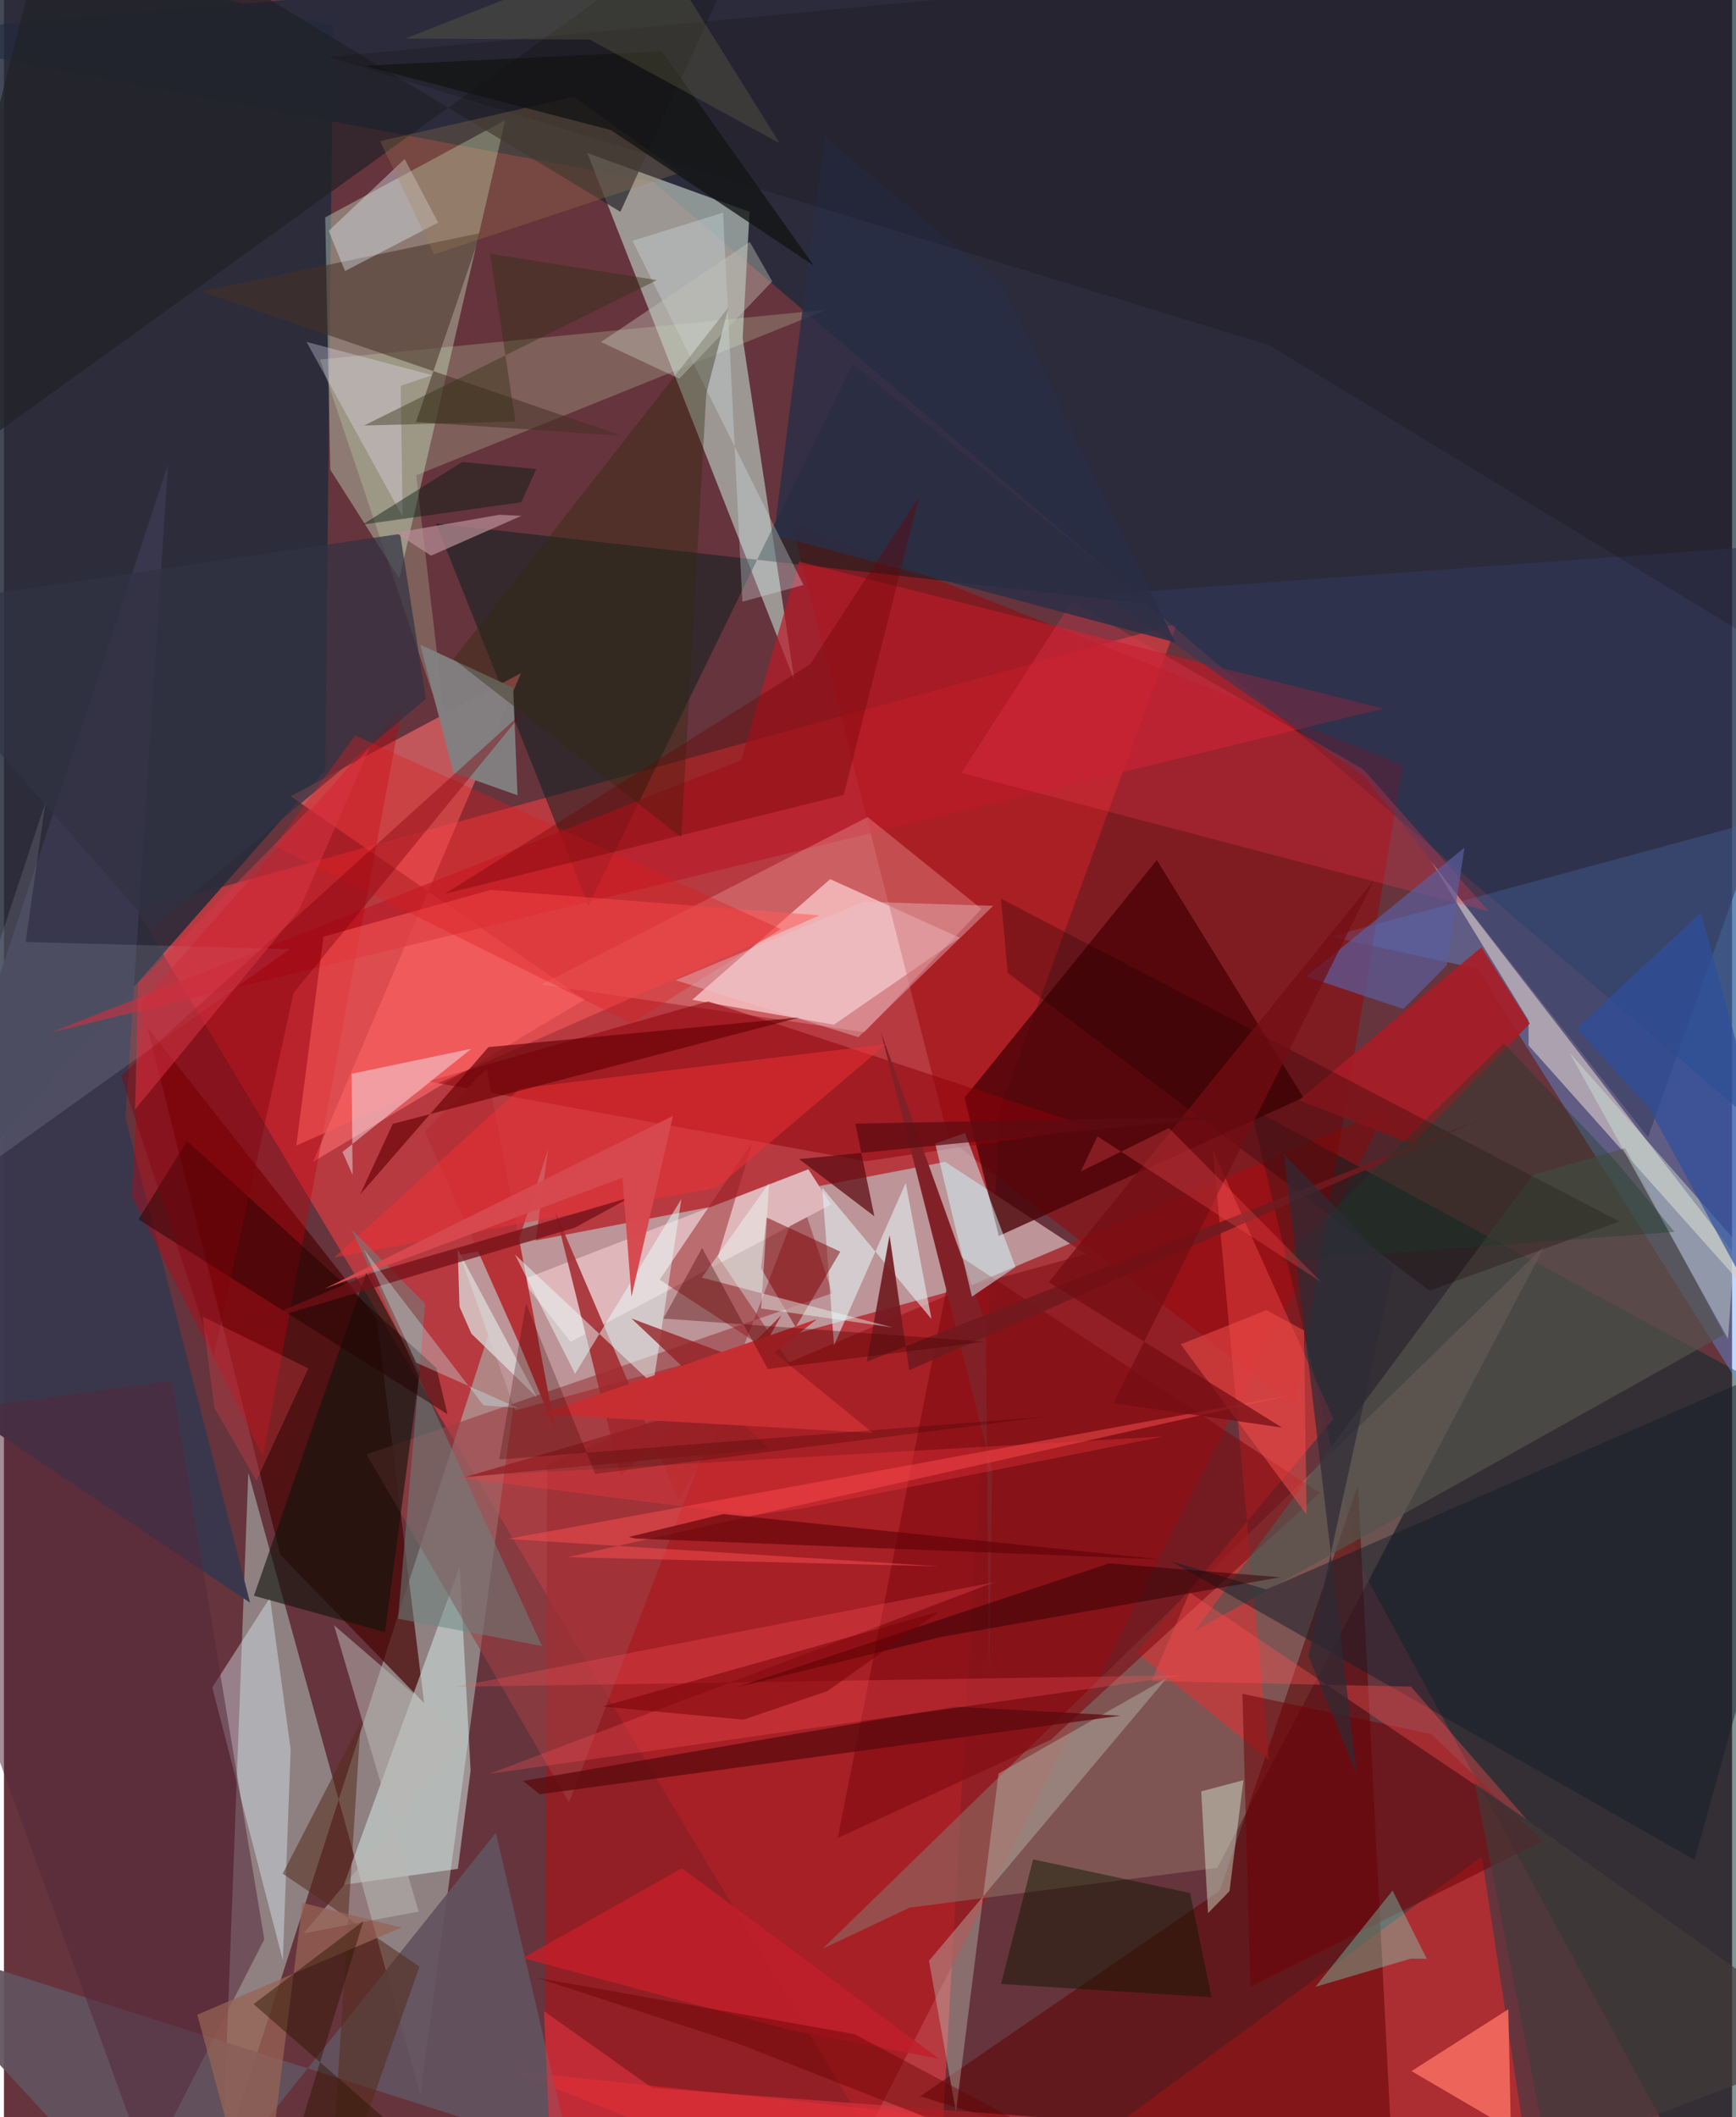 <svg xmlns="http://www.w3.org/2000/svg" width="228" height="278" viewBox="0 0 836 1024"><path fill="#66343c" d="M0 0h836v1024H0z"/><path fill="#cf3c41" fill-opacity=".757" d="M450.944 1086L64.307 440.358l503.11-138.69-85.599 234.529z"/><path fill="#abb7b2" fill-opacity=".592" d="M263.24 555.846l-157.585 489.387 12.555-333 83.226 301.123z"/><path fill="#bd9497" d="M455.358 561.963l68.178 44.644-276.23 75.602-26.81-75.21z"/><path fill="#01253b" fill-opacity=".576" d="M-62 17.065L855.17-62 898 586.763 314.051 87.947z"/><path fill="#b5c2b9" fill-opacity=".702" d="M382.404 329.11L282.245 74.036l78.466 28.42-3.356 60.977z"/><path fill="#a1181d" fill-opacity=".737" d="M391.93 1082.24l277.282-545.752-406.394 171.917-1.132 352.295z"/><path fill="#002b2c" fill-opacity=".502" d="M834.771 1086L655.654 756.463l-52.589-220.599L898 695.6z"/><path fill="#ffdce0" fill-opacity=".714" d="M401.493 495.608l-68.519-12.043 66.72-58.351 62.694 28.328z"/><path fill="#232b3b" fill-opacity=".855" d="M-62 618.753l45.685-650.17L159.224 12.62l-3.84 359.862z"/><path fill="#5b9bf6" fill-opacity=".388" d="M898 762.591l-57.554-363.383-198.673 53.781 71.079 15.586z"/><path fill="#9c0006" fill-opacity=".467" d="M676.805 370.051l-295.973-117.8 76.207 298.667 167.497 129.486z"/><path fill="#d6fdd8" fill-opacity=".353" d="M242.509 58.114l-87.099 47.039 2.458 122.011 33.394 52.587z"/><path fill="#8d6a63" fill-opacity=".612" d="M396.044 942.529l349.553-340.28-158.635 301.142-148.76 19.234z"/><path fill="#ff2927" fill-opacity=".455" d="M245.367 1001.623l493.347 52.209-23.8-155.845L458.527 1086z"/><path fill="#021f1e" fill-opacity=".478" d="M410.583 176.043l143.48 116.1-345.078-38.938 73.792 184.731z"/><path fill="#460302" fill-opacity=".698" d="M203.265 823.733L180.36 637.961 69.384 496.869l64.358 255.15z"/><path fill="#fe6f70" fill-opacity=".6" d="M138.713 385.096l111.43-59.538-100.566 236.313L280.845 483.5z"/><path fill="#5d0000" fill-opacity=".522" d="M443.24 1013.897l230.5 71.56-18.743-367.034-66.83 196.067z"/><path fill="#4a0207" fill-opacity=".78" d="M464.71 530.933l16.561 66.863 147.368-66.96-70.915-114.851z"/><path fill="#d8cac6" fill-opacity=".631" d="M737.549 493.492l-47.01-76.793L898 685.427 737.57 505.658z"/><path fill="#d6ecea" fill-opacity=".514" d="M164.452 911.593l55.126-7.685 6.175-47.486-5.3-98.664z"/><path fill="#39374d" fill-opacity=".984" d="M-62 653.714L79.359 224.719 58.769 540.57l60.292 234.581z"/><path fill="#b91b27" fill-opacity=".69" d="M22.682 499.397L667.25 342.771l-282.588-71.128-27.974 95.985z"/><path fill="#c3000f" fill-opacity=".388" d="M192.578 341.958L66.953 484.376l-5.08 94.155 63.459 125.8z"/><path fill="#d33537" fill-opacity=".659" d="M643.163 686.308l-58.308-129.983 27.143 294.963-64.167-52.012z"/><path fill="#9b3f43" fill-opacity=".612" d="M273.402 871.781l-97.99-168.323 225.343-77.979-15.338-46.198z"/><path fill="#62535f" fill-opacity=".933" d="M237.98 886.41L78.576 1086-62 933.683l335.963 107.273z"/><path fill="#7f0a10" fill-opacity=".584" d="M403.329 888.997l56.143-283.357L636.54 721.998 506.341 841.53z"/><path fill="#e2f4ff" fill-opacity=".396" d="M100.774 816.16l27.916-43.433 9.992 73.405-3.786 101.98z"/><path fill="#aa1b26" fill-opacity=".89" d="M681.276 553.432l-54.805-21.335 88.302-73.953 23.357 36.942z"/><path fill="#daffcc" fill-opacity=".212" d="M152.913 173.884l61.249 181.937-14.728-125.948 198.599-80.107z"/><path fill="#ffb4b1" fill-opacity=".306" d="M417.811 395.18L259.93 476.168l156.386 23.08 56.585-59.65z"/><path fill="#dfb8bc" fill-opacity=".984" d="M274.127 648.971l-23.58-29.9 138.607-53.545 10.913 17.062z"/><path fill="#951f22" fill-opacity=".494" d="M345.39 607.767l35.493 52.66-63.685-41.48 44.91-66.488z"/><path fill="#33385b" fill-opacity=".545" d="M795.354 550.043L658.11 375.497l-126.13-87.985L898 260.656z"/><path fill="#473126" fill-opacity=".545" d="M298.757 210.711l-99.426-6.618 31.288-91.4-135.355 28.228z"/><path fill="#bbb9b1" fill-opacity=".427" d="M460.55 1021.456l20.629-163.684 81.447-46.242-115.15 136.85z"/><path fill="#8e0008" fill-opacity=".522" d="M340.732 484.32l-135.49 38.67 211.573 38.681 109.412-16.258z"/><path fill="#828081" fill-opacity=".969" d="M246.35 332.643L201.4 311.82l16.019 61.772 31.024 11.065z"/><path fill="#b63237" fill-opacity=".992" d="M233.493 516.814l-29.914 30.461 46.31 104.04 16.965 40.868z"/><path fill="#fe5c5b" fill-opacity=".545" d="M235.514 430.423l-80.965 22.6-13.117 101.014 253.103-111.314z"/><path fill="#54534e" fill-opacity=".686" d="M832.147 645.525l-47.853-90.204-44.61 12.873-163.513 220.56z"/><path fill="#f5f7fd" fill-opacity=".431" d="M168.676 568.258l-4.927-11.093 62.35-49.92-57.912 12.105z"/><path fill="#fc7364" fill-opacity=".804" d="M680.945 1001.723l46.82-29.903 2.426 114.18 92.369-1.37z"/><path fill="#13140c" fill-opacity=".62" d="M201.058 663.726L184.33 789.443l-63.402-17.634 54.374-156.12z"/><path fill="#131e2a" fill-opacity=".49" d="M564.563 755.13l46.167 13.636 277.22-120.667-70.102 251.463z"/><path fill="#f43851" fill-opacity=".271" d="M718.461 440.893L463.15 373.82l53.437-82.752 141.049 81.058z"/><path fill="#812127" d="M478.084 711.034l-1.49 100.717-1.68-171.556-50.849-141.559z"/><path fill="#5b5d9d" fill-opacity=".698" d="M630.05 472.329l76.52-62.379-8.642 57.058-20.968 21.005z"/><path fill="#101800" fill-opacity=".475" d="M584.208 965.982l-10.437-50.384-75.864-16.282-15.577 60.269z"/><path fill="#212026" fill-opacity=".686" d="M26.228-62l-76.974 305.348L373.307-62 298.21 102.443z"/><path fill="#f03036" fill-opacity=".506" d="M249.76 526.412l176.985-21.416-81.825 69.478-185.139 33.746z"/><path fill="#bab7b4" fill-opacity=".529" d="M145.085 935.045l55.552-10.507-40.959-138.48 63.815 55.093z"/><path fill="#e3eff4" fill-opacity=".596" d="M448.696 637.926l-52.851-63.513 5.724 76.23 34.686-78.484z"/><path fill="#d4fbff" fill-opacity=".498" d="M450.523 553.148l14.394-5.192 24.466 64.859-21.108 14.334z"/><path fill="#dcd7d7" fill-opacity=".792" d="M226.116 645.032l-5.748-13.06-.85-27.692 38.388 71.658z"/><path fill="#fc4f50" fill-opacity=".498" d="M623.234 674.61L243.65 744.334l208.85 13.224-179.836-4.405z"/><path fill="#710106" fill-opacity=".533" d="M602.952 960.844l141.411-70.423-53.855-51.737-91.368-19.45z"/><path fill="#2a2e46" fill-opacity=".827" d="M372.492 258.752l194.13 51.955-84.987-173.864-84.62-70.716z"/><path fill="#75fcda" fill-opacity=".329" d="M688.332 947.396l-7.734-.069-46.15 13.646 37.309-46.572z"/><path fill="#6a8581" fill-opacity=".506" d="M168.083 594.497l35.696 36.122-13.132 152.299 69.601 13.201z"/><path fill="#180000" fill-opacity=".275" d="M485.576 470.548l-3.271-35.93L781.464 590.76l-91.874 33.48z"/><path fill="#cde7d8" fill-opacity=".435" d="M834.06 647.597l14.691-209.882-6.521 167.648-84.775-96.17z"/><path fill="#542b1b" fill-opacity=".537" d="M157.009 1076.036l15.565-243.01-37.716 73.194 66.138 44.957z"/><path fill="#e1fadf" fill-opacity=".412" d="M579.206 866.407l20.405-5.369-6.72 53.652-10.394 10.659z"/><path fill="#e1ebf9" fill-opacity=".392" d="M193.846 76.898l16.198 30.761-45.046 23.42-7.897-19.425z"/><path fill="#a2272c" fill-opacity=".847" d="M326.498 725.8l49.657-89.787-77.765 77.917-31.748-128.016z"/><path fill="#7d0102" fill-opacity=".494" d="M366.237 613.414l16.76 28.482 21.6-36.51-35.69-16.56z"/><path fill="#ff4e52" fill-opacity=".376" d="M736.7 880.106l-56.038-64.348-125.48-2.719 18.393-42.843z"/><path fill="#303242" fill-opacity=".71" d="M204.112 338.041l-12.447-79.809L-62 295.496l133.942 153.09z"/><path fill="#e6f4ff" fill-opacity=".118" d="M138.207 459.085l-127.73-3.478 9.613-67.595-67.329 203.681z"/><path fill="#552739" fill-opacity=".525" d="M81.124 667.874L-62 687.257l131.434 361.184 56.511-110.445z"/><path fill="#210001" fill-opacity=".467" d="M214.565 683.995L65.092 589.776l23.47-37.92 120.608 109.76z"/><path fill="#daeaee" fill-opacity=".31" d="M304.08 116.5l43.79-13.665 9.346 188.19 29.558-8.093z"/><path fill="#302c0d" fill-opacity=".384" d="M339.792 190.221L327.649 404.91l-110.232-86.162L350.508 148.64z"/><path fill="#2d509e" fill-opacity=".671" d="M820.975 441.373l-60.15 56.08 35.153 38.805 100.957 184.94z"/><path fill="#c11f2a" fill-opacity=".824" d="M327.965 903.575l-76.96 43.47 129.335 34.826 71.987 13.88z"/><path fill="#ebfffe" fill-opacity=".486" d="M247.223 606.795l29.072 57.657 51.416-84.549-13.639 89.698z"/><path fill="#df1e21" fill-opacity=".361" d="M375.79 449.362l-205.887-93.7-38.902 53.44 172.634 85.795z"/><path fill="#5b0a0e" fill-opacity=".757" d="M251.11 861.37l208.576-35.941 80.525 4.401-280.991 37.985z"/><path fill="#0e0600" fill-opacity=".165" d="M612.167 166.98L898 340.533V-42.16L157.21 27.558z"/><path fill="#6c0002" fill-opacity=".349" d="M406.25 384.5l36.59-144.528-52.882 81.327-176.666 111z"/><path fill="#711a1f" fill-opacity=".906" d="M714.805 541.19L437.906 662.745l-9.484-65.264-11.026 61.138z"/><path fill="#ff555c" fill-opacity=".29" d="M234.94 857.905l336.365-47.634-352.645 5.57 260.459-50.577z"/><path fill="#eac8cf" fill-opacity=".392" d="M324.914 474.085l91.12-37.918 62.514 1.943-65.216 63.527z"/><path fill="#ba8f98" fill-opacity=".706" d="M206.614 268.748l-17.034-11.046 50.146-8.724 10.591.517z"/><path fill="#640004" fill-opacity=".639" d="M385.001 492.084L234.388 506.45l-62.06 71.248 15.766-34.123z"/><path fill="#300003" fill-opacity=".498" d="M453.266 791.742l-99.298 24.49 180.712-60.076 82.768 6.705z"/><path fill="#ef4c49" fill-opacity=".557" d="M630.163 732.541l-60.868-82.352 41.41-16.503 18.229 9.823z"/><path fill="#941f23" fill-opacity=".773" d="M383.37 667.491l-79.8-29.782 66.545 62.943-147.726 13.932z"/><path fill="#82000a" fill-opacity=".404" d="M140.159 480.128l-38.726 175.908-44.812-135.73 194.973-176.369z"/><path fill="#721016" fill-opacity=".733" d="M303.266 579.022l-27.074 14.753-159.518 47.637 61.84-25.93z"/><path fill="#d93443" fill-opacity=".522" d="M64.945 475.389l112.023-113.726-34.21 78.555-79.346 96.447z"/><path fill="#a57e4f" fill-opacity=".271" d="M208.09 123.002l118.888-39.42-51.244-36.774-93.75 21.432z"/><path fill="#d6494e" fill-opacity=".98" d="M303.58 627.17l20.074-87.438-168.669 83.642 144.222-53.75z"/><path fill="#986454" fill-opacity=".725" d="M192.283 932.312l-98.76 42.12L123.803 1086l20.595-165.689z"/><path fill="#141515" fill-opacity=".788" d="M318.282 24.828l-144.23 6.975 119.597 31.13 98.232 65.64z"/><path fill="#c2c4ba" fill-opacity=".416" d="M360.816 117.004l10.861 19.101-44.994 47.067-37.88-17.752z"/><path fill="#edfff8" fill-opacity=".427" d="M366.298 632.877l3.878-60.726-32.565 45.792 92.347 24.102z"/><path fill="#c5fffe" fill-opacity=".314" d="M231.942 679.691l-57.91-75.532 25.416 54.915 49.39 21.975z"/><path fill="#740d14" fill-opacity=".729" d="M536.746 678.676l126.112-253.125-157.424 194.591 112.881 70.34z"/><path fill="#c62e33" fill-opacity=".976" d="M372.696 654.209l47.698 38.888-160.298-9.107 133.179-45.963z"/><path fill="#df3441" fill-opacity=".604" d="M500.783 1023.98L266.31 1086l-5.058-113.286 52.359 37.163z"/><path fill="#1a3b27" fill-opacity=".341" d="M725.502 504.568L617.976 610.02l190.194-14.193-28.41-34.241z"/><path fill="#f3e8ff" fill-opacity=".302" d="M191.933 186.584l.918 63.23-46.467-84.446 60.821 16.117z"/><path fill="#5d0c12" fill-opacity=".737" d="M592.208 539.997l-207.496 20.631 36.358 27.638-9.19-44.802z"/><path fill="#433b3b" fill-opacity=".667" d="M711.454 862.17l154.82 110.268 10.719 20.954-130.055 49.4z"/><path fill="#001a0f" fill-opacity=".427" d="M221.68 223.46l35.83 3.396-7.227 16.05-76.831 10.815z"/><path fill="#680001" fill-opacity=".42" d="M411.41 983.84l-153.817-27.306 97.587 31.889L604.075 1086z"/><path fill="#2d2b36" fill-opacity=".69" d="M631.025 800.859l23.417 57.279L619.2 558.05l53.017 55.014z"/><path fill="#2c1500" fill-opacity=".455" d="M120.737 969.316L254.407 1086H125.783l48.057-156.77z"/><path fill="#2f3013" fill-opacity=".408" d="M174.19 205.816l73.225-1.962-12.207-81.056 80.697 12.667z"/><path fill="#fa3b40" fill-opacity=".318" d="M386.73 729.499l-24.464 3.457-144.352-18.496 343.168-19.71z"/><path fill="#79784c" fill-opacity=".263" d="M314.184-28.662L194.19 18.639l89.223.518 91.863 50.123z"/><path fill="#3b0000" fill-opacity=".267" d="M286.014 712.864l-33.435-82.34-13.011 75.392 264.36-20.704z"/><path fill="#fe5256" fill-opacity=".282" d="M563.587 545.618l-42.664 20.966 8.095-16.998 108.277 70.52z"/><path fill="#4c0100" fill-opacity=".357" d="M369.506 662.136l-31.77-58.539-18.726 34.147 155.68 11.195z"/><path fill="#d74047" fill-opacity=".341" d="M122.14 716.148l-20.335-35.218-5.72-44.156 51.179 25.069z"/><path fill="#66050a" fill-opacity=".702" d="M559.324 754.183l-253.951-10.055-3.089-.748 45.622-11.073z"/><path fill="#750005" fill-opacity=".506" d="M452.414 779.512l-163.01 45.873 68.381 6.355 40.572-13.803z"/></svg>